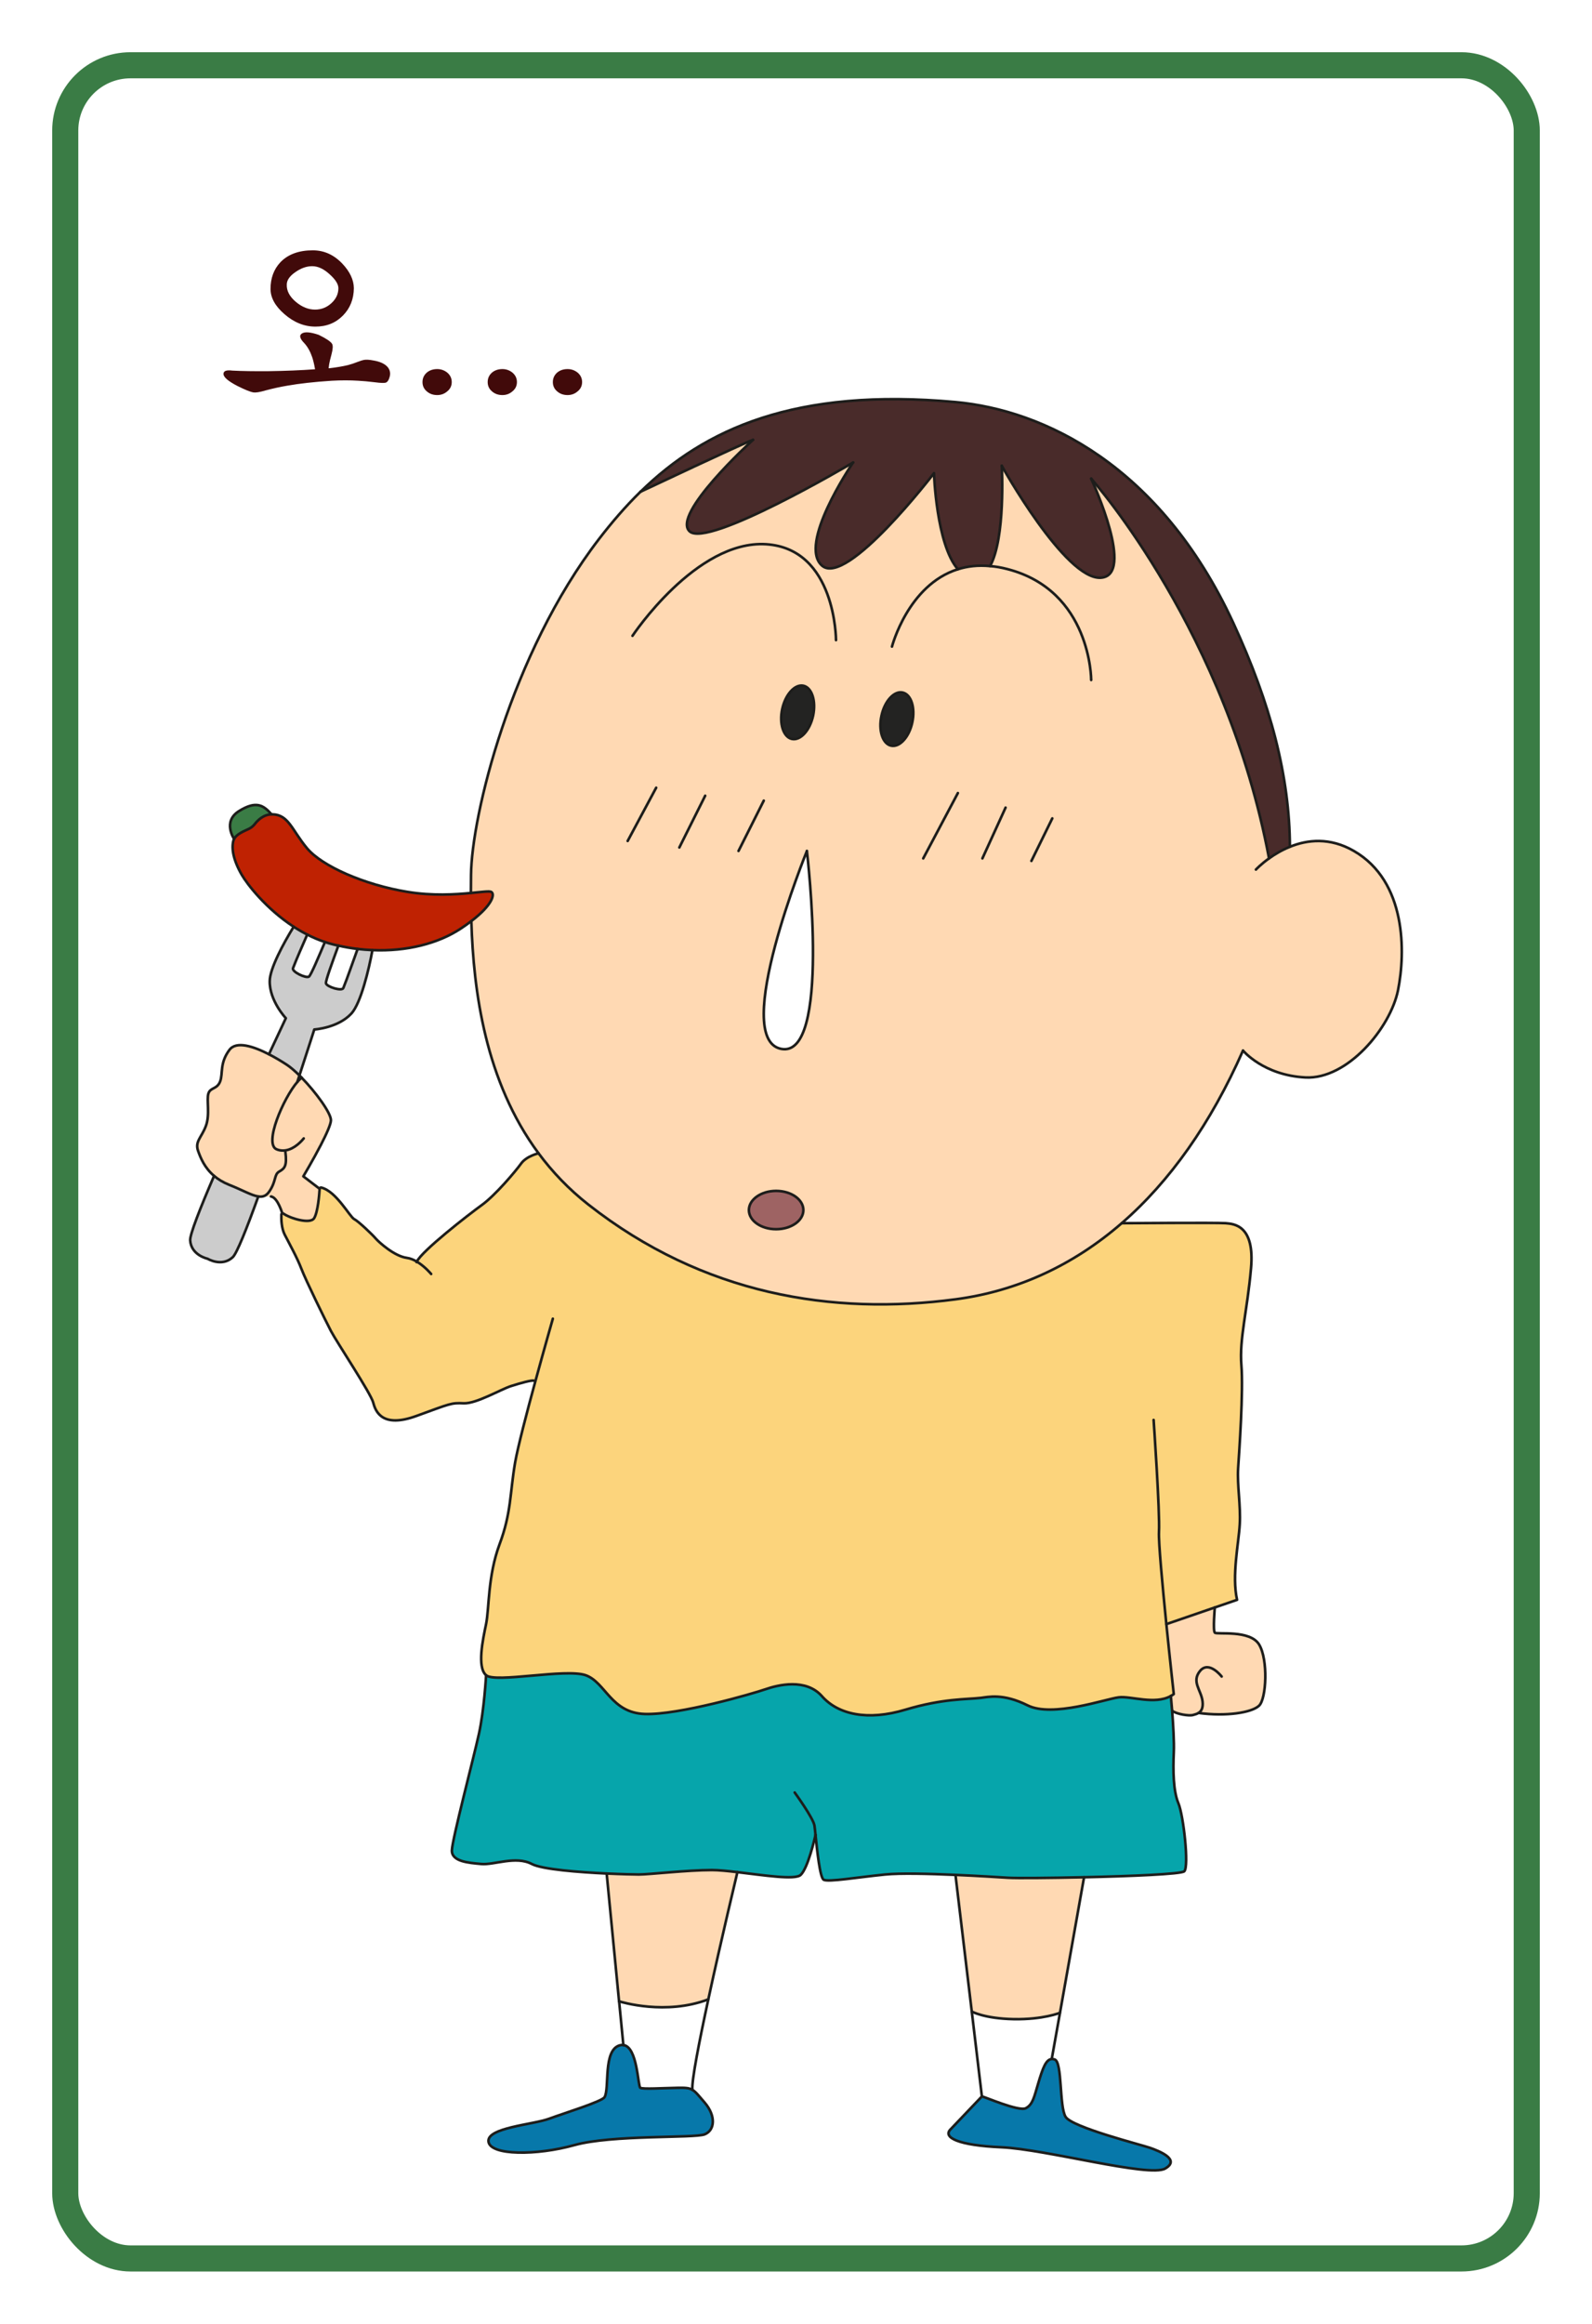 <svg width="244" height="356" viewBox="0 0 244 356" fill="none" xmlns="http://www.w3.org/2000/svg">
<g filter="url(#filter0_d_523_3287)">
<g clip-path="url(#clip0_523_3287)">
<rect x="5" y="5" width="228" height="340" rx="12" fill="white"/>
<path d="M44.938 35.35C42.809 35.35 41.158 35.955 39.986 37.166C38.971 38.24 38.463 39.607 38.463 41.268C38.463 42.615 39.176 43.904 40.602 45.135C42.066 46.404 43.648 47.039 45.348 47.039C47.047 47.039 48.453 46.473 49.566 45.34C50.66 44.227 51.217 42.83 51.236 41.15C51.217 39.861 50.621 38.602 49.449 37.371C48.16 36.023 46.656 35.35 44.938 35.35ZM44.85 37.781C45.748 37.781 46.656 38.211 47.574 39.07C48.434 39.852 48.863 40.545 48.863 41.15C48.863 42.01 48.522 42.762 47.838 43.406C47.115 44.09 46.266 44.432 45.289 44.432C44.273 44.432 43.297 44.041 42.359 43.26C41.383 42.44 40.914 41.551 40.953 40.594C40.953 39.93 41.393 39.295 42.272 38.69C43.131 38.084 43.99 37.781 44.85 37.781ZM47.398 53.426C48.57 53.289 49.557 53.123 50.357 52.928C50.807 52.81 51.305 52.645 51.852 52.43C52.262 52.273 52.574 52.176 52.789 52.137C53.141 52.078 53.619 52.107 54.225 52.225C55.279 52.4 56.022 52.752 56.451 53.279C56.764 53.69 56.861 54.148 56.744 54.656C56.607 55.203 56.402 55.525 56.129 55.623C55.895 55.701 55.338 55.682 54.459 55.565C53.482 55.447 52.633 55.369 51.91 55.33C50.641 55.252 49.283 55.252 47.838 55.33C45.162 55.506 42.887 55.76 41.012 56.092C39.957 56.268 38.844 56.512 37.672 56.824C36.812 57.078 36.197 57.176 35.826 57.117C35.357 57.039 34.537 56.707 33.365 56.121C31.939 55.379 31.236 54.764 31.256 54.275C31.256 53.826 31.705 53.66 32.603 53.777C34.107 53.855 35.963 53.885 38.17 53.865C40.787 53.826 43.16 53.728 45.289 53.572L45.26 53.426C45.143 52.762 45.006 52.195 44.85 51.727C44.557 50.867 44.166 50.164 43.678 49.617C42.955 48.895 42.818 48.387 43.268 48.094C43.717 47.801 44.576 47.869 45.846 48.299C46.998 48.865 47.682 49.324 47.897 49.676C48.053 49.949 48.023 50.486 47.809 51.287C47.711 51.658 47.633 51.961 47.574 52.195C47.477 52.586 47.408 52.986 47.369 53.397L47.398 53.426ZM66.236 55.535C66.236 56.121 66.002 56.6 65.533 56.971C65.103 57.342 64.596 57.527 64.01 57.527C63.385 57.527 62.857 57.342 62.428 56.971C61.978 56.6 61.754 56.121 61.754 55.535C61.754 54.949 61.978 54.461 62.428 54.07C62.857 53.719 63.385 53.543 64.01 53.543C64.576 53.543 65.084 53.719 65.533 54.07C66.002 54.461 66.236 54.949 66.236 55.535ZM76.227 55.535C76.227 56.121 75.992 56.6 75.523 56.971C75.094 57.342 74.586 57.527 74 57.527C73.375 57.527 72.848 57.342 72.418 56.971C71.969 56.6 71.744 56.121 71.744 55.535C71.744 54.949 71.969 54.461 72.418 54.07C72.848 53.719 73.375 53.543 74 53.543C74.566 53.543 75.074 53.719 75.523 54.07C75.992 54.461 76.227 54.949 76.227 55.535ZM86.217 55.535C86.217 56.121 85.982 56.6 85.514 56.971C85.084 57.342 84.576 57.527 83.99 57.527C83.365 57.527 82.838 57.342 82.408 56.971C81.959 56.6 81.734 56.121 81.734 55.535C81.734 54.949 81.959 54.461 82.408 54.07C82.838 53.719 83.365 53.543 83.99 53.543C84.557 53.543 85.064 53.719 85.514 54.07C85.982 54.461 86.217 54.949 86.217 55.535Z" fill="#410A0A"/>
<path d="M143.81 84.21C145.26 83.75 146.9 83.55 148.75 83.73C151.11 79.4 150.56 68.74 150.54 68.35C150.54 68.35 160.28 85.85 165.72 85.51C171.04 85.18 164.55 70.97 164.25 70.34C164.88 71.05 185.03 94.01 191.5 128.51C192.35 127.9 193.44 127.24 194.7 126.73C197.36 125.65 200.81 125.24 204.5 127.37C212.59 132.03 212.42 142.93 211.27 148.7C210.11 154.48 203.51 162.4 197.08 162.07C190.64 161.74 187.51 157.95 187.51 157.95C182.58 169.12 176.31 177.99 168.92 184.4C161.47 190.86 152.9 194.81 143.45 196.06C124.64 198.54 104.83 195.4 87.17 181.54C84.15 179.17 81.64 176.52 79.54 173.69C71.35 162.63 69.57 148.81 69.24 138.13H69.23C72.5 135.63 72.89 133.96 72.28 133.64C71.99 133.49 70.86 133.65 69.17 133.81C69.17 132.84 69.18 131.92 69.19 131.04C69.28 122.05 75.24 97.24 88.82 79.56C90.77 77.03 92.85 74.6 95.15 72.35H95.16L95.19 72.32C96.09 71.9 110.64 65.03 112.41 64.39C112.07 64.7 99.92 75.8 102.69 78.4C105.44 81 126.99 68.3 127.75 67.86C127.34 68.47 119.29 80.42 122.99 83.66C126.78 86.98 140.15 69.49 140.15 69.49C140.15 69.49 140.49 80.4 143.81 84.21ZM120.67 127.38C120.67 127.38 108.96 156.13 116.71 157.69C124.38 159.24 120.76 128.1 120.67 127.38ZM136.82 107.68C137.31 105.43 136.65 103.38 135.34 103.1C134.04 102.81 132.58 104.41 132.1 106.66C131.61 108.9 132.27 110.96 133.58 111.24C134.88 111.52 136.34 109.93 136.82 107.68ZM121.62 106.65C122.1 104.4 121.44 102.35 120.14 102.06C118.83 101.78 117.38 103.38 116.89 105.62C116.4 107.87 117.07 109.93 118.37 110.21C119.68 110.49 121.13 108.9 121.62 106.65ZM120.13 182.39C120.13 180.76 118.26 179.45 115.95 179.45C113.64 179.45 111.78 180.76 111.78 182.39C111.78 184.02 113.65 185.32 115.95 185.32C118.25 185.32 120.13 184.01 120.13 182.39Z" fill="#FFD9B3"/>
<path d="M127.75 67.86C126.99 68.3 105.44 81 102.69 78.4C99.92 75.8 112.07 64.7 112.41 64.39C110.64 65.03 96.09 71.9 95.19 72.32C105 62.74 118.85 56.36 143.45 58.6C156.84 59.82 174.8 68.17 186.02 92.43C191.78 104.89 194.64 115.92 194.7 126.73C193.44 127.24 192.35 127.9 191.5 128.51C185.03 94.01 164.88 71.05 164.25 70.34C164.55 70.97 171.04 85.18 165.72 85.51C160.28 85.85 150.54 68.35 150.54 68.35C150.56 68.74 151.11 79.4 148.75 83.72C146.9 83.55 145.26 83.75 143.81 84.21C140.49 80.4 140.15 69.49 140.15 69.49C140.15 69.49 126.78 86.98 122.99 83.66C119.29 80.42 127.34 68.47 127.75 67.86Z" fill="#492B2A"/>
<path d="M180.7 259.43C180.42 259.6 180.11 259.67 179.86 259.74C179.24 259.92 177.35 259.61 176.69 259.12H176.65C176.54 257.79 176.45 256.83 176.45 256.83C176.61 256.74 176.76 256.65 176.9 256.54C176.9 256.54 176.33 251.44 175.76 245.82H175.77L183.19 243.27C183.19 243.27 182.88 246.8 183.19 247.13C183.5 247.46 188.58 246.64 189.98 248.95C191.38 251.26 191.1 257.24 189.98 258.31C188.87 259.39 184.91 260 180.7 259.43Z" fill="#FFD9B3"/>
<path d="M40.27 182.9C40.32 182.88 40.39 182.89 40.44 182.93C41.43 183.64 44.53 184.6 45.14 183.64C45.73 182.7 45.94 179.95 45.99 179.13C45.99 179.01 46.11 178.91 46.24 178.94C48.54 179.5 50.64 183.45 51.28 183.77C51.92 184.09 54.09 186.16 54.58 186.74C55.08 187.32 57.45 189.46 59.35 189.71C59.88 189.78 60.41 190 60.89 190.29C61.6 188.69 68.8 183.09 70.84 181.62C72.9 180.14 76.04 176.42 76.86 175.27C77.69 174.11 79.54 173.69 79.54 173.69C81.64 176.52 84.15 179.17 87.17 181.54C104.83 195.4 124.64 198.54 143.45 196.06C152.9 194.81 161.47 190.86 168.92 184.4C168.92 184.4 183.55 184.29 184.87 184.4C186.19 184.51 189.32 184.76 188.74 191.28C188.17 197.79 186.93 202.17 187.26 206.13C187.59 210.09 186.93 219.41 186.76 221.97C186.6 224.53 187.18 227.66 187.01 230.55C186.85 233.44 185.77 238.39 186.6 242.1L183.19 243.27L175.77 245.82H175.76C176.33 251.44 176.9 256.54 176.9 256.54C176.76 256.65 176.61 256.74 176.45 256.83C173.97 258.22 170.31 256.8 168.45 257.04C166.47 257.28 158.3 260.17 154.5 258.27C150.71 256.38 148.46 256.99 147.32 257.12C145.14 257.37 141.55 257.2 135.77 258.93C130 260.67 125.46 259.68 122.98 256.87C120.51 254.07 116.22 255.14 114.32 255.8C112.42 256.46 101.04 259.76 95.84 259.59C90.64 259.43 89.81 254.73 86.76 253.65C83.71 252.58 72.9 254.89 71.5 253.65C70.09 252.42 71 248.21 71.5 245.81C71.99 243.42 71.75 238.47 73.56 233.6C75.38 228.74 75.13 225.85 75.95 221.06C76.36 218.72 77.74 213.41 79.06 208.59L78.8 208.52C78.43 208.44 76.9 208.85 75.33 209.35C73.77 209.84 70.01 212.07 68.07 211.99C66.13 211.9 66.05 212.03 60.85 213.92C55.66 215.82 54.58 213.35 54.21 211.9C53.84 210.46 48.64 202.66 47.73 200.93C46.83 199.2 43.86 193.13 43.2 191.4C42.54 189.67 41.34 187.52 40.64 186.16C40.14 185.19 40.1 183.81 40.12 183.09C40.12 182.99 40.19 182.92 40.27 182.9Z" fill="#FCD47C"/>
<path d="M110.02 283.82C108.53 283.64 107.15 283.5 106.11 283.5C102.27 283.5 96.52 284.18 94.91 284.18C94.33 284.18 92.37 284.14 89.98 284.03C85.72 283.83 80.1 283.4 78.51 282.57C76.04 281.27 72.7 282.76 70.75 282.57C68.8 282.39 66.2 282.2 66.26 280.47C66.32 278.74 69.6 266.3 70.4 262.65C71.21 259 71.5 253.65 71.5 253.65C72.9 254.89 83.71 252.58 86.76 253.65C89.81 254.73 90.64 259.43 95.84 259.59C101.04 259.76 112.42 256.46 114.32 255.8C116.22 255.14 120.51 254.07 122.98 256.87C125.46 259.68 130 260.67 135.77 258.93C141.55 257.2 145.14 257.37 147.32 257.12C148.46 256.99 150.71 256.38 154.5 258.27C158.3 260.17 166.47 257.28 168.45 257.04C170.31 256.8 173.97 258.22 176.45 256.83C176.45 256.83 176.54 257.79 176.65 259.12C176.8 261.1 176.98 263.9 176.9 265.53C176.78 268.26 176.82 271.39 177.6 273.25C178.39 275.11 179.26 282.94 178.51 283.69C178.08 284.12 170.31 284.44 163.15 284.6C157.8 284.72 152.79 284.76 151.47 284.68C150.05 284.59 146.88 284.39 143.44 284.24C139.39 284.06 134.97 283.95 132.66 284.18C128.39 284.61 123.99 285.36 123.25 284.99C122.67 284.69 122.24 280.51 121.99 278.14C121.88 278.58 120.84 283.18 119.72 284.24C118.87 285.06 114.05 284.29 110.02 283.82Z" fill="#06A5AB"/>
<path d="M173.27 326.06C174.55 326.51 178.02 327.83 175.58 329.23C173.15 330.63 157.23 326.26 150.5 325.97C143.78 325.68 141.51 324.45 142.66 323.25C143.48 322.4 145.56 320.21 146.71 319C147.18 318.51 147.49 318.18 147.49 318.18C147.78 318.18 153.14 320.53 154.21 319.99C155.29 319.45 155.51 318.24 156.09 316.3C156.82 313.83 157.31 312.47 158.24 312.45C158.37 312.45 158.5 312.47 158.65 312.52C159.84 312.94 159.33 319.7 160.32 321.31C161.31 322.92 171.99 325.6 173.27 326.06Z" fill="#0778AA"/>
<path d="M163.15 284.6L159.46 305.37C159.46 305.37 156.91 306.42 152.37 306.34C147.83 306.25 145.95 305.17 145.95 305.17L143.45 284.24C146.89 284.39 150.06 284.59 151.48 284.68C152.8 284.76 157.81 284.72 163.16 284.6H163.15Z" fill="#FFD9B3"/>
<path d="M159.46 305.37L158.22 312.32L158.24 312.45C157.31 312.47 156.82 313.83 156.09 316.3C155.51 318.24 155.29 319.45 154.21 319.99C153.14 320.53 147.78 318.18 147.49 318.18L145.94 305.17C145.94 305.17 147.82 306.25 152.36 306.34C156.9 306.42 159.45 305.37 159.45 305.37H159.46Z" fill="white"/>
<path d="M135.34 103.1C136.65 103.38 137.31 105.43 136.82 107.68C136.34 109.93 134.88 111.52 133.58 111.24C132.27 110.96 131.61 108.9 132.1 106.66C132.58 104.41 134.04 102.81 135.34 103.1Z" fill="#232322"/>
<path d="M120.14 102.06C121.44 102.35 122.1 104.4 121.62 106.65C121.13 108.9 119.68 110.49 118.37 110.21C117.07 109.93 116.4 107.87 116.89 105.62C117.38 103.38 118.83 101.78 120.14 102.06Z" fill="#232322"/>
<path d="M120.67 127.38C120.76 128.1 124.38 159.24 116.71 157.69C108.96 156.13 120.67 127.38 120.67 127.38Z" fill="white"/>
<path d="M115.95 179.45C118.26 179.45 120.13 180.76 120.13 182.39C120.13 184.02 118.26 185.32 115.95 185.32C113.64 185.32 111.78 184.01 111.78 182.39C111.78 180.77 113.65 179.45 115.95 179.45Z" fill="#9E6363"/>
<path d="M110.02 283.82C109.96 284.08 107.52 294.23 105.56 303.31C99.05 305.78 92.231 303.72 91.891 303.61H91.88L89.981 284.03C92.371 284.14 94.331 284.18 94.91 284.18C96.52 284.18 102.27 283.5 106.11 283.5C107.15 283.5 108.53 283.64 110.02 283.82Z" fill="#FFD9B3"/>
<path d="M92.54 310.31C94.72 310.58 94.75 316.63 95.14 316.86C95.55 317.1 98.56 316.9 100.91 316.86C102.05 316.84 102.63 316.88 103.12 317.17C103.65 317.48 104.08 318.06 105 319.12C106.77 321.19 106.56 323.37 105 323.99C103.43 324.61 90.8 324.03 85.03 325.64C79.25 327.25 72.16 327.25 71.87 325.11C71.58 322.96 78.68 322.51 81.15 321.6C83.63 320.69 89.23 318.97 89.65 318.3C90.47 316.98 89.36 311 92.04 310.34C92.22 310.3 92.39 310.29 92.54 310.31Z" fill="#0778AA"/>
<path d="M105.56 303.31C104.15 309.85 102.98 315.83 103.12 317.17C102.63 316.88 102.05 316.84 100.91 316.86C98.56 316.9 95.55 317.1 95.14 316.86C94.75 316.63 94.72 310.58 92.54 310.31L91.89 303.61C92.23 303.72 99.05 305.78 105.56 303.31Z" fill="white"/>
<path d="M72.28 133.64C72.89 133.96 72.5 135.63 69.23 138.12C68.75 138.49 68.2 138.88 67.58 139.29C64.1 141.57 59.31 142.78 54.09 142.57C53.34 142.53 52.57 142.47 51.81 142.38C50.83 142.26 49.85 142.1 48.86 141.87C48.59 141.82 48.33 141.76 48.06 141.69C47.63 141.58 47.21 141.46 46.8 141.32C45.85 141.01 44.95 140.62 44.09 140.18C43.36 139.81 42.67 139.41 42.01 138.98C37.76 136.21 34.86 132.43 34.04 131C32.74 128.73 32.47 127 32.76 125.84C32.79 125.73 32.83 125.63 32.88 125.53C33.27 124.79 34.29 124.38 35.15 123.98C35.5 123.81 35.81 123.56 36.05 123.25C36.47 122.7 37.35 121.8 38.61 121.76H38.75C41.25 121.81 41.75 124.2 44.06 126.96C46.37 129.72 52.89 132.57 59.45 133.64C63.29 134.27 66.79 134.04 69.17 133.81C70.86 133.65 71.99 133.49 72.28 133.64Z" fill="#BF2202"/>
<path d="M54.09 142.56C53.54 145.55 52.32 150.65 50.89 152.25C48.84 154.5 45.18 154.72 45.18 154.72C45.18 154.72 44.25 157.63 42.9 161.77C42.21 161.09 41.54 160.51 40.98 160.14C40.23 159.65 39.26 159.05 38.22 158.52C39.76 155.22 40.81 152.99 40.81 152.99C40.81 152.99 38.29 150.34 38.34 147.3C38.36 145.39 40.41 141.59 42.01 138.98C42.67 139.41 43.36 139.81 44.09 140.18C43.35 141.89 42.45 143.9 41.91 145.33C41.7 145.87 43.87 146.92 44.35 146.62C44.65 146.42 45.79 143.7 46.8 141.32C47.21 141.46 47.63 141.58 48.06 141.69C48.33 141.76 48.59 141.82 48.86 141.87C47.96 144.35 46.87 147.29 46.96 147.65C47.09 148.19 49.4 148.91 49.62 148.37C50.28 146.74 51.12 144.25 51.81 142.38C52.57 142.47 53.34 142.53 54.09 142.56Z" fill="#CCCCCC"/>
<path d="M43.3 171.7C42.83 172.22 41.71 173.27 40.37 173.27C40.06 173.27 39.73 173.22 39.4 173.08C37.4 172.26 40.43 165.24 42.58 162.75C42.58 162.75 42.58 162.744 42.58 162.73C42.81 162.47 43.03 162.26 43.23 162.11C45.41 164.35 47.71 167.51 47.71 168.62C47.71 169.23 47.01 170.77 46.18 172.38L43.29 171.7H43.3Z" fill="#FFD9B3"/>
<path d="M38.72 180.36L36.92 180.33C37.44 180.33 37.86 180.12 38.23 179.6C39.37 177.99 38.97 176.96 39.79 176.49C40.62 176.01 41.01 175.66 40.74 173.47L40.37 173.27C41.71 173.27 42.83 172.22 43.3 171.7L46.19 172.38C44.98 174.72 43.49 177.22 43.49 177.22L45.99 179.13C45.94 179.95 45.73 182.7 45.14 183.64C44.53 184.6 41.43 183.64 40.44 182.93C40.39 182.89 40.32 182.88 40.27 182.9C40.21 182.71 39.6 180.72 38.72 180.36Z" fill="#FFD9B3"/>
<path d="M42.9 161.77C42.8 162.07 42.69 162.4 42.59 162.73C42.59 162.73 42.59 162.736 42.59 162.75C40.44 165.24 37.41 172.26 39.41 173.08C39.74 173.22 40.07 173.27 40.38 173.27L40.75 173.47C41.02 175.66 40.63 176.01 39.8 176.49C38.98 176.96 39.38 177.99 38.24 179.6C37.87 180.12 37.45 180.33 36.93 180.33C36.82 180.33 36.71 180.32 36.6 180.3C35.55 180.15 34.15 179.31 32.14 178.52C31.19 178.14 30.43 177.67 29.82 177.15C28.34 175.89 27.75 174.38 27.38 173.35C26.85 171.9 27.87 171.31 28.55 169.54C29.23 167.78 28.64 165.49 28.95 164.53C29.26 163.57 30.28 163.91 30.75 162.68C31.21 161.44 30.65 159.89 32.17 157.85C33.22 156.43 35.88 157.31 38.23 158.52C39.27 159.05 40.24 159.65 40.99 160.14C41.55 160.51 42.22 161.09 42.91 161.77H42.9Z" fill="#FFD9B3"/>
<path d="M38.61 121.76C37.35 121.8 36.47 122.7 36.05 123.25C35.81 123.56 35.5 123.81 35.15 123.98C34.29 124.38 33.27 124.79 32.88 125.53C32.88 125.53 31.05 122.85 33.65 121.25C36.25 119.64 37.37 120.34 38.61 121.76Z" fill="#3A7C45"/>
<path d="M36.59 180.3C34.82 185.21 33.3 189.03 32.67 189.61C30.99 191.17 28.81 189.84 28.81 189.84C28.81 189.84 26.31 189.32 26.15 187.04C26.08 186.16 27.66 182.14 29.81 177.15C30.42 177.67 31.18 178.14 32.13 178.52C34.14 179.31 35.54 180.15 36.59 180.3Z" fill="#CCCCCC"/>
<path d="M69.24 138.13C69.57 148.81 71.35 162.63 79.54 173.69C81.64 176.52 84.15 179.17 87.17 181.54C104.83 195.4 124.64 198.54 143.45 196.06C152.9 194.81 161.47 190.86 168.92 184.4C176.31 177.99 182.58 169.12 187.51 157.95" stroke="#1D1D1B" stroke-width="0.4" stroke-linecap="round" stroke-linejoin="round"/>
<path d="M95.19 72.32C105 62.74 118.85 56.36 143.45 58.6C156.84 59.82 174.8 68.17 186.02 92.43C191.78 104.89 194.64 115.92 194.7 126.73" stroke="#1D1D1B" stroke-width="0.4" stroke-linecap="round" stroke-linejoin="round"/>
<path d="M69.17 133.81C69.17 132.84 69.18 131.92 69.19 131.04C69.28 122.05 75.24 97.24 88.82 79.56C90.77 77.03 92.85 74.6 95.15 72.35" stroke="#1D1D1B" stroke-width="0.4" stroke-linecap="round" stroke-linejoin="round"/>
<path d="M189.49 130.22C189.49 130.22 190.23 129.42 191.5 128.51C192.35 127.9 193.44 127.24 194.7 126.73C197.36 125.65 200.81 125.24 204.5 127.37C212.59 132.03 212.42 142.93 211.27 148.7C210.11 154.48 203.51 162.4 197.08 162.07C190.64 161.74 187.51 157.95 187.51 157.95" stroke="#1D1D1B" stroke-width="0.4" stroke-linecap="round" stroke-linejoin="round"/>
<path d="M133.71 96.06C133.71 96.06 136.16 86.61 143.81 84.21C145.26 83.75 146.9 83.55 148.75 83.73C149.58 83.79 150.45 83.94 151.37 84.18C164.22 87.47 164.24 101.1 164.24 101.18" stroke="#1D1D1B" stroke-width="0.4" stroke-linecap="round" stroke-linejoin="round"/>
<path d="M125.13 95.07C125.13 95.07 125.13 81.04 114.4 80.38C103.68 79.72 93.94 94.41 93.94 94.41" stroke="#1D1D1B" stroke-width="0.4" stroke-linecap="round" stroke-linejoin="round"/>
<path d="M164.25 70.34C164.88 71.05 185.03 94.01 191.5 128.51" stroke="#1D1D1B" stroke-width="0.4" stroke-linecap="round" stroke-linejoin="round"/>
<path d="M150.54 68.35C150.56 68.74 151.11 79.4 148.75 83.72" stroke="#1D1D1B" stroke-width="0.4" stroke-linecap="round" stroke-linejoin="round"/>
<path d="M164.24 70.32C164.24 70.32 164.24 70.32 164.24 70.34C164.54 70.97 171.03 85.18 165.71 85.51C160.27 85.85 150.53 68.35 150.53 68.35" stroke="#1D1D1B" stroke-width="0.4" stroke-linecap="round" stroke-linejoin="round"/>
<path d="M127.75 67.86C127.34 68.47 119.29 80.42 122.99 83.66C126.78 86.98 140.15 69.49 140.15 69.49C140.15 69.49 140.49 80.4 143.81 84.21" stroke="#1D1D1B" stroke-width="0.4" stroke-linecap="round" stroke-linejoin="round"/>
<path d="M112.41 64.39C112.07 64.7 99.92 75.8 102.69 78.4C105.44 81 126.99 68.3 127.75 67.86L127.77 67.84" stroke="#1D1D1B" stroke-width="0.4" stroke-linecap="round" stroke-linejoin="round"/>
<path d="M112.42 64.38C110.65 65.03 96.1 71.9 95.2 72.32C95.19 72.33 95.18 72.34 95.17 72.34H95.16" stroke="#1D1D1B" stroke-width="0.4" stroke-linecap="round" stroke-linejoin="round"/>
<path d="M136.82 107.68C136.34 109.93 134.88 111.52 133.58 111.24C132.27 110.96 131.61 108.9 132.1 106.66C132.58 104.41 134.04 102.81 135.34 103.1C136.65 103.38 137.31 105.43 136.82 107.68Z" stroke="#1D1D1B" stroke-width="0.4" stroke-miterlimit="10"/>
<path d="M121.62 106.65C121.13 108.9 119.68 110.49 118.37 110.21C117.07 109.93 116.4 107.87 116.89 105.62C117.38 103.38 118.83 101.78 120.14 102.06C121.44 102.35 122.1 104.4 121.62 106.65Z" stroke="#1D1D1B" stroke-width="0.4" stroke-miterlimit="10"/>
<path d="M79.54 173.69C79.54 173.69 77.69 174.11 76.86 175.27C76.04 176.42 72.9 180.14 70.84 181.62C68.8 183.09 61.6 188.69 60.89 190.29C60.87 190.32 60.86 190.35 60.85 190.37" stroke="#1D1D1B" stroke-width="0.4" stroke-linecap="round" stroke-linejoin="round"/>
<path d="M63.08 192.18C63.08 192.18 62.13 191.03 60.89 190.29C60.41 190 59.88 189.78 59.35 189.71C57.45 189.46 55.08 187.32 54.58 186.74C54.09 186.16 51.94 184.1 51.28 183.77C50.62 183.44 48.54 179.5 46.24 178.94C46.11 178.91 46 179.01 45.99 179.13C45.94 179.95 45.73 182.7 45.14 183.64C44.53 184.6 41.43 183.64 40.44 182.93C40.39 182.89 40.32 182.88 40.27 182.9C40.19 182.92 40.12 182.99 40.12 183.09C40.1 183.81 40.14 185.19 40.64 186.16C41.34 187.52 42.54 189.67 43.2 191.4C43.86 193.13 46.83 199.2 47.73 200.93C48.64 202.66 53.84 210.46 54.21 211.9C54.58 213.35 55.66 215.82 60.85 213.92C66.05 212.03 66.13 211.9 68.07 211.99C70.01 212.07 73.77 209.84 75.33 209.35C76.9 208.85 78.43 208.44 78.8 208.52" stroke="#1D1D1B" stroke-width="0.4" stroke-linecap="round" stroke-linejoin="round"/>
<path d="M81.73 199.03C81.73 199.03 80.44 203.54 79.06 208.59C77.74 213.41 76.36 218.72 75.95 221.06C75.13 225.85 75.38 228.74 73.56 233.6C71.75 238.47 71.99 243.42 71.5 245.81C71 248.21 70.09 252.42 71.5 253.65C72.9 254.89 83.71 252.58 86.76 253.65C89.81 254.73 90.64 259.43 95.84 259.59C101.04 259.76 112.42 256.46 114.32 255.8C116.22 255.14 120.51 254.07 122.98 256.87C125.46 259.68 130 260.67 135.77 258.93C141.55 257.2 145.14 257.37 147.32 257.12C148.46 256.99 150.71 256.38 154.5 258.27C158.3 260.17 166.47 257.28 168.45 257.04C170.31 256.8 173.97 258.22 176.45 256.83C176.61 256.74 176.76 256.65 176.9 256.54C176.9 256.54 176.33 251.44 175.76 245.82C175.16 239.82 174.55 233.24 174.63 231.71C174.8 228.74 173.81 214.54 173.81 214.54" stroke="#1D1D1B" stroke-width="0.4" stroke-linecap="round" stroke-linejoin="round"/>
<path d="M168.92 184.4C168.92 184.4 183.55 184.29 184.87 184.4C186.19 184.51 189.32 184.76 188.74 191.28C188.17 197.79 186.93 202.17 187.26 206.13C187.59 210.09 186.93 219.41 186.76 221.97C186.6 224.53 187.18 227.66 187.01 230.55C186.85 233.44 185.77 238.39 186.6 242.1L183.19 243.27L175.77 245.82" stroke="#1D1D1B" stroke-width="0.4" stroke-linecap="round" stroke-linejoin="round"/>
<path d="M183.19 243.27C183.19 243.27 182.88 246.8 183.19 247.13C183.5 247.46 188.58 246.64 189.98 248.95C191.38 251.26 191.1 257.24 189.98 258.31C188.87 259.39 184.91 260 180.7 259.43" stroke="#1D1D1B" stroke-width="0.4" stroke-linecap="round" stroke-linejoin="round"/>
<path d="M184.24 253.85C184.24 253.85 182.3 251.34 180.93 252.99C179.57 254.64 181.1 255.91 181.31 257.65C181.43 258.69 181.11 259.17 180.7 259.43C180.42 259.6 180.11 259.67 179.86 259.74C179.24 259.92 177.35 259.61 176.69 259.12" stroke="#1D1D1B" stroke-width="0.4" stroke-linecap="round" stroke-linejoin="round"/>
<path d="M121.99 278.11C121.92 277.46 121.87 276.94 121.83 276.69C121.64 275.52 118.8 271.62 118.8 271.62" stroke="#1D1D1B" stroke-width="0.4" stroke-linecap="round" stroke-linejoin="round"/>
<path d="M176.45 256.83C176.45 256.83 176.54 257.79 176.65 259.12C176.8 261.1 176.98 263.9 176.9 265.53C176.78 268.26 176.82 271.39 177.6 273.25C178.39 275.11 179.26 282.94 178.51 283.69C178.08 284.12 170.31 284.44 163.15 284.6C157.8 284.72 152.79 284.76 151.47 284.68C150.05 284.59 146.88 284.39 143.44 284.24C139.39 284.06 134.97 283.95 132.66 284.18C128.39 284.61 123.99 285.36 123.25 284.99C122.67 284.69 122.24 280.51 121.99 278.14" stroke="#1D1D1B" stroke-width="0.4" stroke-linecap="round" stroke-linejoin="round"/>
<path d="M121.99 278.11V278.14C121.88 278.58 120.84 283.18 119.72 284.24C118.87 285.06 114.05 284.29 110.02 283.82C108.53 283.64 107.15 283.5 106.11 283.5C102.27 283.5 96.52 284.18 94.91 284.18C94.33 284.18 92.37 284.14 89.98 284.03C85.72 283.83 80.1 283.4 78.51 282.57C76.04 281.27 72.7 282.76 70.75 282.57C68.8 282.39 66.2 282.2 66.26 280.47C66.32 278.74 69.6 266.3 70.4 262.65C71.21 259 71.5 253.65 71.5 253.65" stroke="#1D1D1B" stroke-width="0.4" stroke-linecap="round" stroke-linejoin="round"/>
<path d="M143.44 284.24L145.94 305.17L147.49 318.18M147.49 318.18C147.49 318.18 147.18 318.51 146.71 319C145.56 320.21 143.48 322.4 142.66 323.25C141.51 324.45 143.78 325.68 150.5 325.97C157.23 326.26 173.15 330.63 175.58 329.23C178.02 327.83 174.55 326.51 173.27 326.06C171.99 325.6 161.31 322.92 160.32 321.31C159.33 319.7 159.84 312.94 158.65 312.52C158.5 312.47 158.37 312.45 158.24 312.45C157.31 312.47 156.82 313.83 156.09 316.3C155.51 318.24 155.29 319.45 154.21 319.99C153.14 320.53 147.78 318.18 147.49 318.18Z" stroke="#1D1D1B" stroke-width="0.4" stroke-linecap="round" stroke-linejoin="round"/>
<path d="M163.15 284.6L159.46 305.37L158.22 312.32" stroke="#1D1D1B" stroke-width="0.4" stroke-linecap="round" stroke-linejoin="round"/>
<path d="M145.94 305.17C145.94 305.17 147.82 306.25 152.36 306.34C156.9 306.42 159.45 305.37 159.45 305.37" stroke="#1D1D1B" stroke-width="0.4" stroke-linecap="round" stroke-linejoin="round"/>
<path d="M91.88 303.61L89.981 284.03" stroke="#1D1D1B" stroke-width="0.4" stroke-linecap="round" stroke-linejoin="round"/>
<path d="M92.54 310.34V310.31L91.89 303.61" stroke="#1D1D1B" stroke-width="0.4" stroke-linecap="round" stroke-linejoin="round"/>
<path d="M110.02 283.81C109.96 284.08 107.52 294.23 105.56 303.31C104.15 309.85 102.98 315.83 103.12 317.17" stroke="#1D1D1B" stroke-width="0.4" stroke-linecap="round" stroke-linejoin="round"/>
<path d="M92.54 310.31C92.39 310.29 92.22 310.3 92.04 310.34C89.36 311 90.47 316.98 89.65 318.3C89.23 318.97 83.63 320.69 81.15 321.6C78.68 322.51 71.58 322.96 71.87 325.11C72.16 327.25 79.25 327.25 85.03 325.64C90.8 324.03 103.43 324.61 105 323.99C106.56 323.37 106.77 321.19 105 319.12C104.08 318.06 103.65 317.48 103.12 317.17C102.63 316.88 102.05 316.84 100.91 316.86C98.56 316.9 95.55 317.1 95.14 316.86C94.75 316.63 94.72 310.58 92.54 310.31Z" stroke="#1D1D1B" stroke-width="0.4" stroke-linecap="round" stroke-linejoin="round"/>
<path d="M91.88 303.61H91.89C92.23 303.72 99.05 305.78 105.56 303.31" stroke="#1D1D1B" stroke-width="0.4" stroke-linecap="round" stroke-linejoin="round"/>
<path d="M120.67 127.38C120.67 127.38 108.96 156.13 116.71 157.69C124.38 159.24 120.76 128.1 120.67 127.38Z" stroke="#1D1D1B" stroke-width="0.4" stroke-linecap="round" stroke-linejoin="round"/>
<path d="M120.67 127.37V127.38" stroke="#1D1D1B" stroke-width="0.4" stroke-linecap="round" stroke-linejoin="round"/>
<path d="M120.13 182.39C120.13 184.01 118.26 185.32 115.95 185.32C113.64 185.32 111.78 184.01 111.78 182.39C111.78 180.77 113.65 179.45 115.95 179.45C118.25 179.45 120.13 180.76 120.13 182.39Z" stroke="#1D1D1B" stroke-width="0.4" stroke-linecap="round" stroke-linejoin="round"/>
<path d="M40.27 182.91C40.21 182.71 39.6 180.72 38.72 180.36C38.66 180.33 38.59 180.32 38.53 180.31" stroke="#1D1D1B" stroke-width="0.4" stroke-linecap="round" stroke-linejoin="round"/>
<path d="M45.99 179.13L43.49 177.22C43.49 177.22 44.98 174.72 46.19 172.38C47.02 170.77 47.72 169.23 47.72 168.62C47.72 167.51 45.42 164.35 43.24 162.11L42.9 161.77C42.21 161.09 41.54 160.51 40.98 160.14C40.23 159.65 39.26 159.05 38.22 158.52C35.87 157.31 33.21 156.43 32.16 157.85C30.64 159.89 31.2 161.44 30.74 162.68C30.27 163.91 29.25 163.57 28.94 164.53C28.63 165.49 29.22 167.78 28.54 169.54C27.86 171.31 26.84 171.9 27.37 173.35C27.74 174.38 28.33 175.89 29.81 177.15C30.42 177.67 31.18 178.14 32.13 178.52C34.14 179.31 35.54 180.15 36.59 180.3C36.7 180.32 36.81 180.33 36.92 180.33C37.44 180.33 37.86 180.12 38.23 179.6C39.37 177.99 38.97 176.96 39.79 176.49C40.62 176.01 41.01 175.66 40.74 173.47" stroke="#1D1D1B" stroke-width="0.4" stroke-linecap="round" stroke-linejoin="round"/>
<path d="M42.59 162.73C42.82 162.47 43.04 162.26 43.24 162.11" stroke="#1D1D1B" stroke-width="0.4" stroke-linecap="round" stroke-linejoin="round"/>
<path d="M43.55 171.41C43.55 171.41 43.46 171.53 43.3 171.7C42.83 172.22 41.71 173.27 40.37 173.27C40.06 173.27 39.73 173.22 39.4 173.08C37.4 172.26 40.43 165.24 42.58 162.75" stroke="#1D1D1B" stroke-width="0.4" stroke-linecap="round" stroke-linejoin="round"/>
<path d="M97.57 117.68L93.2 125.84" stroke="#1D1D1B" stroke-width="0.4" stroke-linecap="round" stroke-linejoin="round"/>
<path d="M105.08 118.91L101.12 126.84" stroke="#1D1D1B" stroke-width="0.4" stroke-linecap="round" stroke-linejoin="round"/>
<path d="M114.06 119.66L110.19 127.37" stroke="#1D1D1B" stroke-width="0.4" stroke-linecap="round" stroke-linejoin="round"/>
<path d="M143.81 118.5L138.5 128.51" stroke="#1D1D1B" stroke-width="0.4" stroke-linecap="round" stroke-linejoin="round"/>
<path d="M151.12 120.73L147.57 128.51" stroke="#1D1D1B" stroke-width="0.4" stroke-linecap="round" stroke-linejoin="round"/>
<path d="M158.28 122.38L155.08 128.9" stroke="#1D1D1B" stroke-width="0.4" stroke-linecap="round" stroke-linejoin="round"/>
<path d="M29.81 177.15C27.66 182.14 26.08 186.16 26.15 187.04C26.31 189.32 28.81 189.84 28.81 189.84C28.81 189.84 30.99 191.17 32.67 189.61C33.3 189.03 34.82 185.21 36.59 180.3" stroke="#1D1D1B" stroke-width="0.4" stroke-linecap="round" stroke-linejoin="round"/>
<path d="M38.22 158.52C39.76 155.22 40.81 152.99 40.81 152.99C40.81 152.99 38.29 150.34 38.34 147.3C38.36 145.39 40.41 141.59 42.01 138.98" stroke="#1D1D1B" stroke-width="0.4" stroke-linecap="round" stroke-linejoin="round"/>
<path d="M48.86 141.88C47.96 144.35 46.87 147.29 46.96 147.65C47.09 148.19 49.4 148.91 49.62 148.37C50.28 146.74 51.12 144.25 51.81 142.38" stroke="#1D1D1B" stroke-width="0.4" stroke-linecap="round" stroke-linejoin="round"/>
<path d="M42.58 162.75C42.58 162.75 42.58 162.74 42.58 162.73C42.68 162.4 42.79 162.07 42.89 161.77C44.24 157.63 45.17 154.72 45.17 154.72C45.17 154.72 48.83 154.5 50.88 152.25C52.31 150.65 53.53 145.55 54.08 142.57" stroke="#1D1D1B" stroke-width="0.4" stroke-linecap="round" stroke-linejoin="round"/>
<path d="M44.09 140.18C43.35 141.89 42.45 143.9 41.91 145.33C41.7 145.87 43.87 146.92 44.35 146.62C44.65 146.42 45.79 143.7 46.8 141.32" stroke="#1D1D1B" stroke-width="0.4" stroke-linecap="round" stroke-linejoin="round"/>
<path d="M38.61 121.76C37.35 121.8 36.47 122.7 36.05 123.25C35.81 123.56 35.5 123.81 35.15 123.98C34.29 124.38 33.27 124.79 32.88 125.53C32.83 125.63 32.79 125.73 32.76 125.84C32.47 127 32.74 128.73 34.04 131C34.86 132.43 37.76 136.21 42.01 138.98C42.67 139.41 43.36 139.81 44.09 140.18C44.95 140.62 45.85 141.01 46.8 141.32C47.21 141.46 47.63 141.58 48.06 141.69C48.33 141.76 48.59 141.82 48.86 141.87C49.85 142.1 50.83 142.26 51.81 142.38C52.57 142.47 53.34 142.53 54.09 142.56C59.31 142.78 64.1 141.57 67.58 139.29C68.2 138.88 68.75 138.49 69.23 138.12C72.5 135.63 72.89 133.96 72.28 133.64C71.99 133.49 70.86 133.65 69.17 133.81C66.79 134.04 63.29 134.27 59.45 133.64C52.89 132.57 46.37 129.72 44.06 126.96C41.75 124.2 41.25 121.81 38.75 121.76H38.61Z" stroke="#1D1D1B" stroke-width="0.4" stroke-linecap="round" stroke-linejoin="round"/>
<path d="M32.88 125.53C32.88 125.53 31.05 122.85 33.65 121.25C36.25 119.64 37.37 120.34 38.61 121.76" stroke="#1D1D1B" stroke-width="0.4" stroke-linecap="round" stroke-linejoin="round"/>
</g>
<rect x="7" y="7" width="224" height="336" rx="10" stroke="#3A7C45" stroke-width="4"/>
</g>
<defs>
<filter id="filter0_d_523_3287" x="0" y="0" width="244" height="356" filterUnits="userSpaceOnUse" color-interpolation-filters="sRGB">
<feFlood flood-opacity="0" result="BackgroundImageFix"/>
<feColorMatrix in="SourceAlpha" type="matrix" values="0 0 0 0 0 0 0 0 0 0 0 0 0 0 0 0 0 0 127 0" result="hardAlpha"/>
<feOffset dx="3" dy="3"/>
<feGaussianBlur stdDeviation="4"/>
<feComposite in2="hardAlpha" operator="out"/>
<feColorMatrix type="matrix" values="0 0 0 0 0 0 0 0 0 0 0 0 0 0 0 0 0 0 0.2 0"/>
<feBlend mode="normal" in2="BackgroundImageFix" result="effect1_dropShadow_523_3287"/>
<feBlend mode="normal" in="SourceGraphic" in2="effect1_dropShadow_523_3287" result="shape"/>
</filter>
<clipPath id="clip0_523_3287">
<rect x="5" y="5" width="228" height="340" rx="12" fill="white"/>
</clipPath>
</defs>
</svg>
